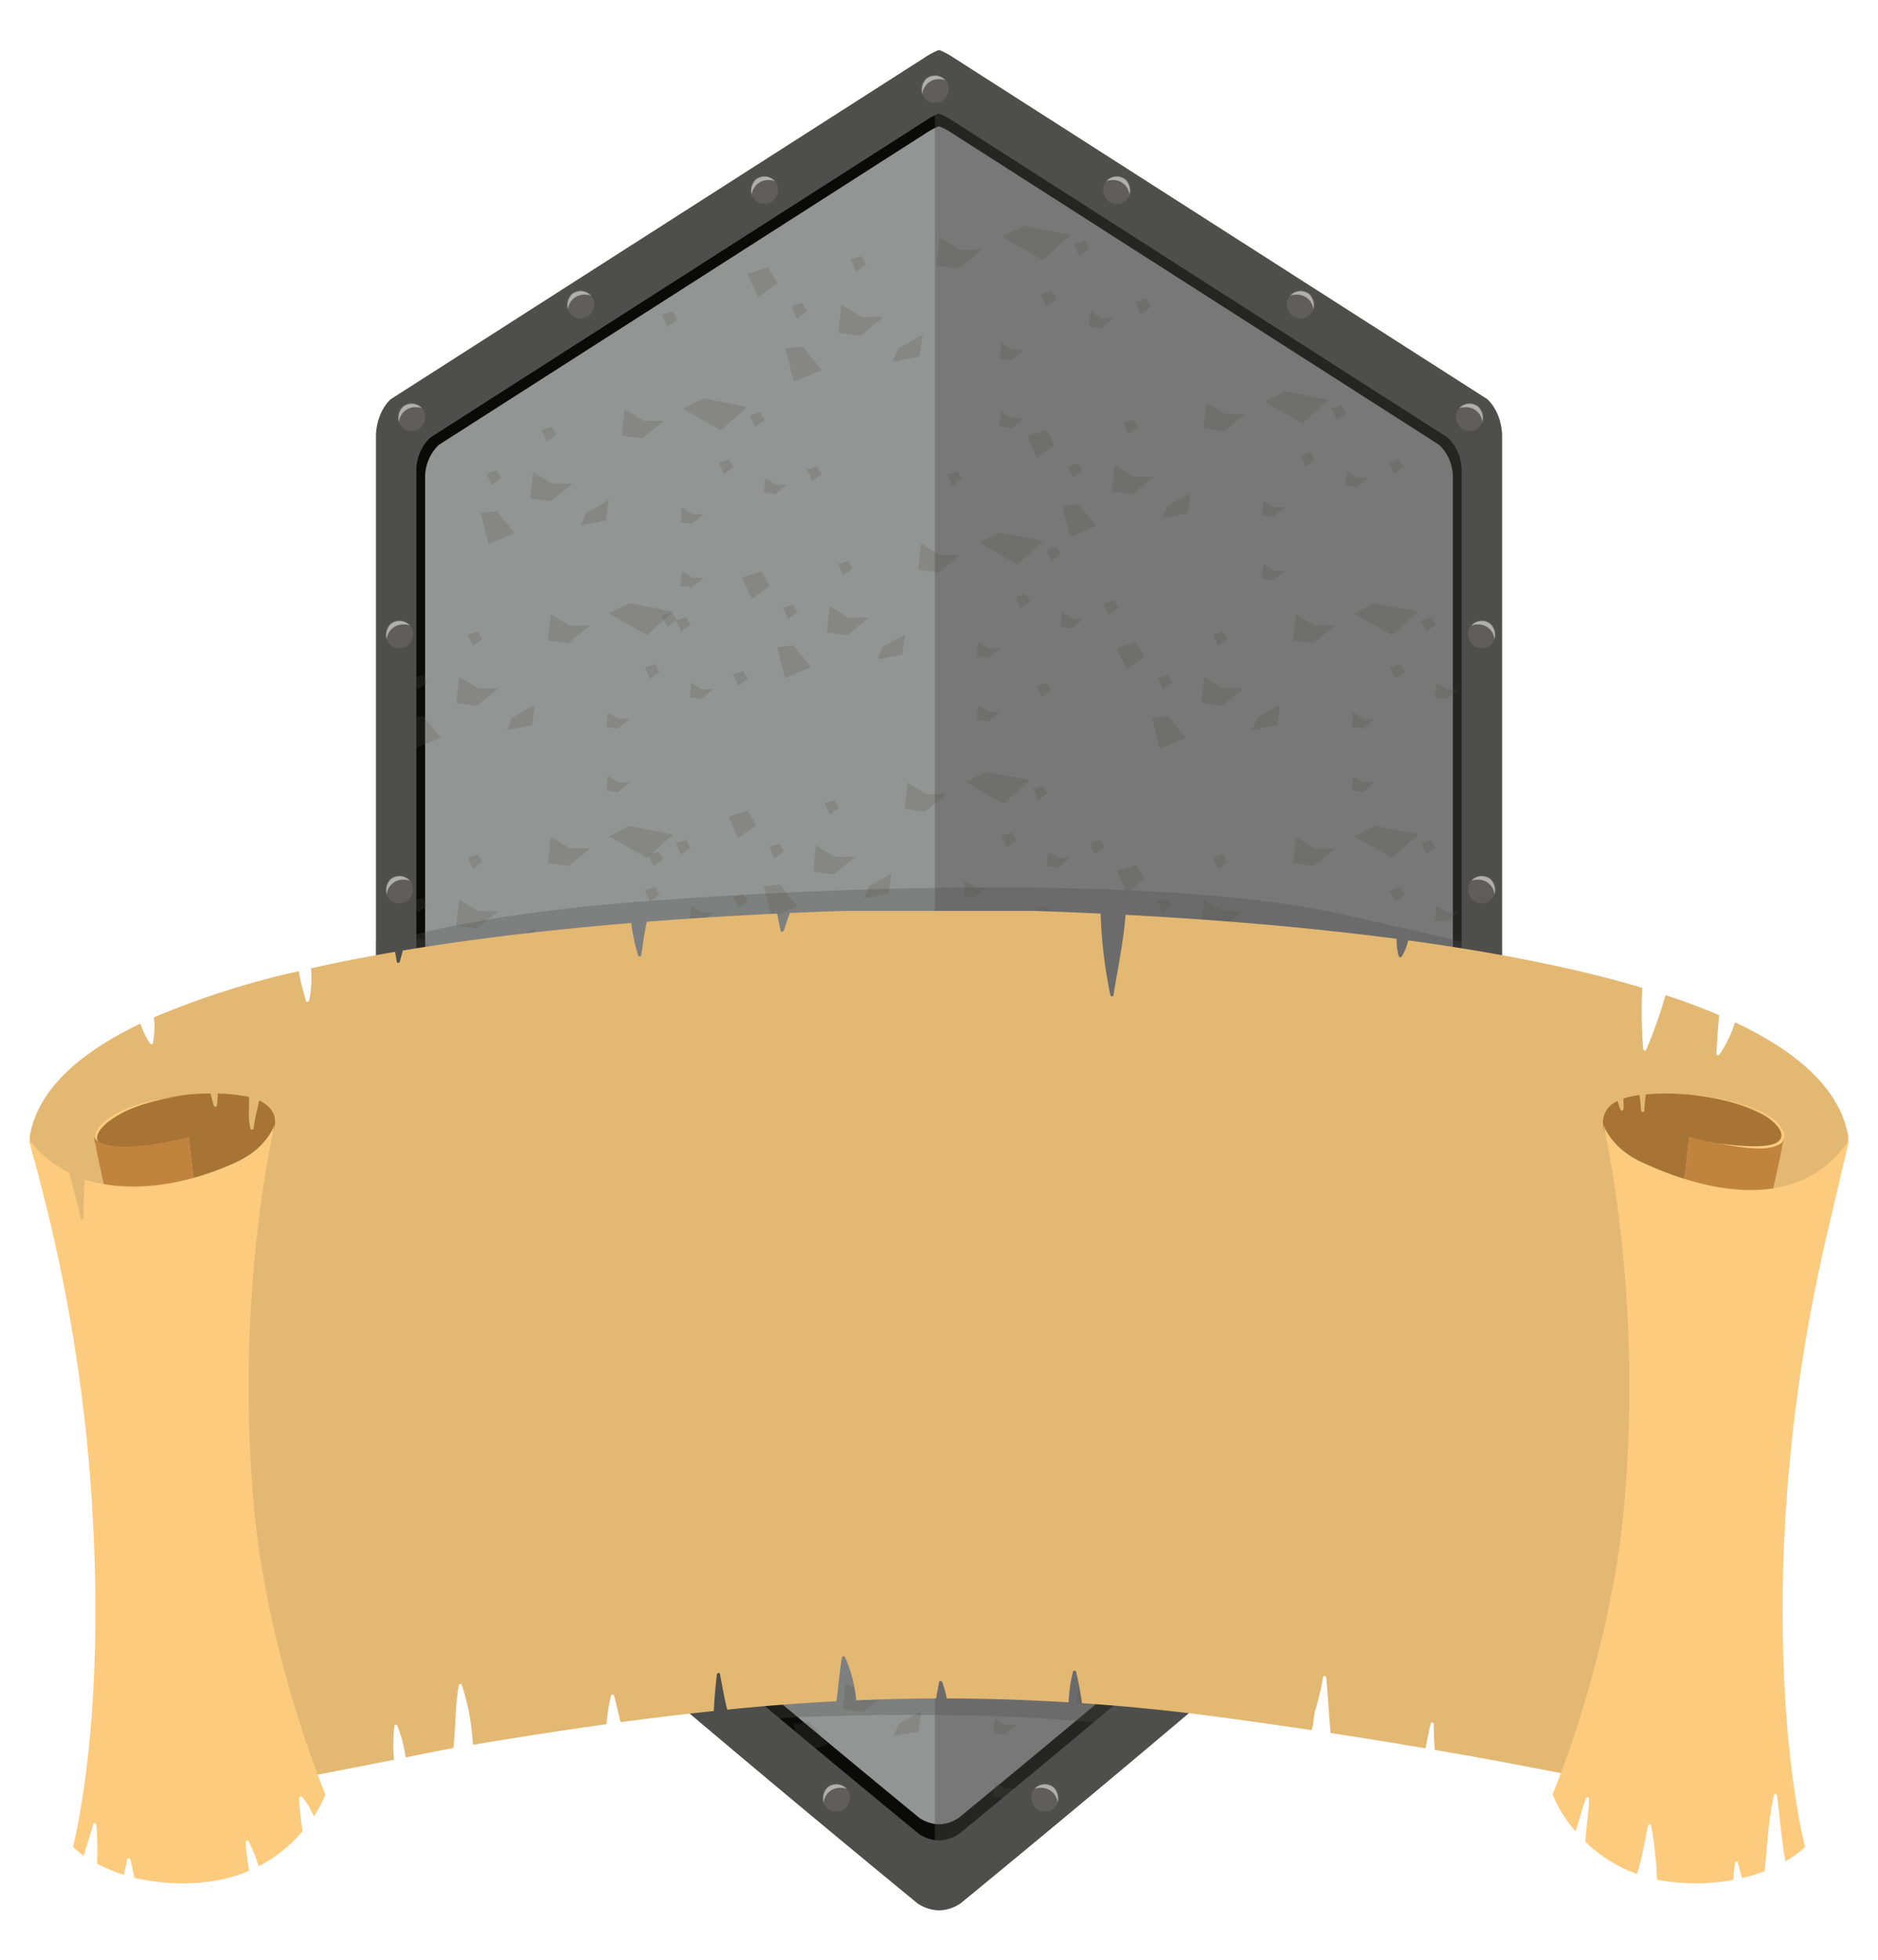 <svg xmlns="http://www.w3.org/2000/svg" xmlns:xlink="http://www.w3.org/1999/xlink" viewBox="0 0 346 361"><defs><style>.cls-1{mask:url(#mask);}.cls-10,.cls-12,.cls-14,.cls-16,.cls-2,.cls-21,.cls-23,.cls-25,.cls-26,.cls-29,.cls-32,.cls-34,.cls-36,.cls-39,.cls-4,.cls-43,.cls-6,.cls-8{mix-blend-mode:multiply;}.cls-2{fill:url(#linear-gradient);}.cls-3{mask:url(#mask-2);}.cls-4{fill:url(#linear-gradient-2);}.cls-5{mask:url(#mask-3);}.cls-6{fill:url(#linear-gradient-3);}.cls-7{mask:url(#mask-4);}.cls-8{fill:url(#linear-gradient-4);}.cls-9{mask:url(#mask-5);filter:url(#luminosity-noclip-9);}.cls-10{fill:url(#linear-gradient-5);}.cls-11{mask:url(#mask-6);}.cls-12{fill:url(#linear-gradient-6);}.cls-13{mask:url(#mask-7);}.cls-14{fill:url(#linear-gradient-7);}.cls-15{mask:url(#mask-8);}.cls-16{fill:url(#linear-gradient-8);}.cls-17{isolation:isolate;}.cls-18,.cls-21,.cls-26,.cls-29{fill:#4e4e4d;}.cls-19{fill:#0a0b07;}.cls-20{fill:#939494;}.cls-21{opacity:0.4;}.cls-22{fill:#5f5e5d;}.cls-23{fill:#5d5d5c;}.cls-24{fill:#fff;}.cls-24,.cls-28,.cls-46,.cls-48{opacity:0.5;}.cls-24,.cls-28,.cls-44,.cls-46,.cls-48{mix-blend-mode:screen;}.cls-25{opacity:0.2;}.cls-27{mask:url(#mask-9);}.cls-28{fill:url(#linear-gradient-9);}.cls-29{opacity:0.3;}.cls-30{fill:#e3b872;}.cls-31{mask:url(#mask-10);}.cls-32,.cls-34,.cls-36,.cls-39,.cls-43{opacity:0.7;}.cls-32{fill:url(#linear-gradient-10);}.cls-33{mask:url(#mask-11);}.cls-34{fill:url(#linear-gradient-11);}.cls-35{mask:url(#mask-12);}.cls-36{fill:url(#linear-gradient-12);}.cls-37{fill:#a77435;}.cls-38{mask:url(#mask-13);}.cls-39{fill:url(#linear-gradient-13);}.cls-40{fill:#c0843e;}.cls-41,.cls-44{fill:#fccb7d;}.cls-42{mask:url(#mask-14);}.cls-43{fill:url(#linear-gradient-14);}.cls-45{mask:url(#mask-15);}.cls-46{fill:url(#linear-gradient-15);}.cls-47{mask:url(#mask-16);}.cls-48{fill:url(#linear-gradient-16);}.cls-49{filter:url(#luminosity-noclip-8);}.cls-50{filter:url(#luminosity-noclip-7);}.cls-51{filter:url(#luminosity-noclip-6);}.cls-52{filter:url(#luminosity-noclip-5);}.cls-53{filter:url(#luminosity-noclip-4);}.cls-54{filter:url(#luminosity-noclip-3);}.cls-55{filter:url(#luminosity-noclip-2);}.cls-56{filter:url(#luminosity-noclip);}</style><filter id="luminosity-noclip" x="82.146" y="-8372" width="180" height="32766" filterUnits="userSpaceOnUse" color-interpolation-filters="sRGB"><feFlood flood-color="#fff" result="bg"/><feBlend in="SourceGraphic" in2="bg"/></filter><mask id="mask" x="82.146" y="-8372" width="180" height="32766" maskUnits="userSpaceOnUse"><g class="cls-56"/></mask><linearGradient id="linear-gradient" x1="206.221" y1="236.118" x2="98.888" y2="-3.882" gradientUnits="userSpaceOnUse"><stop offset="0.051"/><stop offset="0.167" stop-color="#303030"/><stop offset="0.428" stop-color="#a9a9a9"/><stop offset="0.608" stop-color="#fff"/></linearGradient><filter id="luminosity-noclip-2" x="295.319" y="-8372" width="33.281" height="32766" filterUnits="userSpaceOnUse" color-interpolation-filters="sRGB"><feFlood flood-color="#fff" result="bg"/><feBlend in="SourceGraphic" in2="bg"/></filter><mask id="mask-2" x="295.319" y="-8372" width="33.281" height="32766" maskUnits="userSpaceOnUse"><g class="cls-55"/></mask><linearGradient id="linear-gradient-2" x1="314.748" y1="184.533" x2="310.682" y2="218.913" gradientUnits="userSpaceOnUse"><stop offset="0.051"/><stop offset="0.281" stop-color="#4c4c4c"/><stop offset="0.531" stop-color="#989898"/><stop offset="0.738" stop-color="#d0d0d0"/><stop offset="0.891" stop-color="#f2f2f2"/><stop offset="0.973" stop-color="#fff"/></linearGradient><filter id="luminosity-noclip-3" x="8.176" y="-8372" width="29.086" height="32766" filterUnits="userSpaceOnUse" color-interpolation-filters="sRGB"><feFlood flood-color="#fff" result="bg"/><feBlend in="SourceGraphic" in2="bg"/></filter><mask id="mask-3" x="8.176" y="-8372" width="29.086" height="32766" maskUnits="userSpaceOnUse"><g class="cls-54"/></mask><linearGradient id="linear-gradient-3" x1="29.213" y1="280.359" x2="12.95" y2="280.852" xlink:href="#linear-gradient"/><filter id="luminosity-noclip-4" x="288.005" y="-8372" width="34.994" height="32766" filterUnits="userSpaceOnUse" color-interpolation-filters="sRGB"><feFlood flood-color="#fff" result="bg"/><feBlend in="SourceGraphic" in2="bg"/></filter><mask id="mask-4" x="288.005" y="-8372" width="34.994" height="32766" maskUnits="userSpaceOnUse"><g class="cls-53"/></mask><linearGradient id="linear-gradient-4" x1="319.299" y1="281.319" x2="284.552" y2="277.623" xlink:href="#linear-gradient"/><filter id="luminosity-noclip-5" x="34.958" y="-8372" width="279.626" height="32766" filterUnits="userSpaceOnUse" color-interpolation-filters="sRGB"><feFlood flood-color="#fff" result="bg"/><feBlend in="SourceGraphic" in2="bg"/></filter><mask id="mask-5" x="34.958" y="-8372" width="279.626" height="32766" maskUnits="userSpaceOnUse"><g class="cls-52"/></mask><linearGradient id="linear-gradient-5" x1="174.771" y1="293.02" x2="174.771" y2="324.246" gradientUnits="userSpaceOnUse"><stop offset="0.051"/><stop offset="0.201" stop-color="#242424"/><stop offset="0.533" stop-color="#7f7f7f"/><stop offset="0.973" stop-color="#fff"/></linearGradient><filter id="luminosity-noclip-6" x="5.446" y="-8372" width="73.765" height="32766" filterUnits="userSpaceOnUse" color-interpolation-filters="sRGB"><feFlood flood-color="#fff" result="bg"/><feBlend in="SourceGraphic" in2="bg"/></filter><mask id="mask-6" x="5.446" y="-8372" width="73.765" height="32766" maskUnits="userSpaceOnUse"><g class="cls-51"/></mask><linearGradient id="linear-gradient-6" x1="75.465" y1="250.08" x2="19.278" y2="255.994" xlink:href="#linear-gradient-2"/><filter id="luminosity-noclip-7" x="274.519" y="-8372" width="66.034" height="32766" filterUnits="userSpaceOnUse" color-interpolation-filters="sRGB"><feFlood flood-color="#fff" result="bg"/><feBlend in="SourceGraphic" in2="bg"/></filter><mask id="mask-7" x="274.519" y="-8372" width="66.034" height="32766" maskUnits="userSpaceOnUse"><g class="cls-50"/></mask><linearGradient id="linear-gradient-7" x1="275.851" y1="250.28" x2="328.341" y2="259.152" xlink:href="#linear-gradient-2"/><filter id="luminosity-noclip-8" x="17.4" y="-8372" width="33.283" height="32766" filterUnits="userSpaceOnUse" color-interpolation-filters="sRGB"><feFlood flood-color="#fff" result="bg"/><feBlend in="SourceGraphic" in2="bg"/></filter><mask id="mask-8" x="17.4" y="-8372" width="33.283" height="32766" maskUnits="userSpaceOnUse"><g class="cls-49"/></mask><linearGradient id="linear-gradient-8" x1="31.36" y1="186.211" x2="35.796" y2="222.439" xlink:href="#linear-gradient-2"/><mask id="mask-9" x="82.146" y="27.927" width="180" height="214.436" maskUnits="userSpaceOnUse"><g class="cls-1"><path class="cls-2" d="M82.146,235.927V87.26l89.333-59.333,90.667,56S200.813,279.927,82.146,235.927Z"/></g></mask><linearGradient id="linear-gradient-9" x1="206.221" y1="236.118" x2="98.888" y2="-3.882" gradientUnits="userSpaceOnUse"><stop offset="0.051" stop-color="#cbd7d3"/><stop offset="0.565" stop-color="#fbfcfb"/><stop offset="0.608" stop-color="#fff"/></linearGradient><filter id="luminosity-noclip-9" x="34.958" y="271.668" width="279.626" height="56.398" filterUnits="userSpaceOnUse" color-interpolation-filters="sRGB"><feFlood flood-color="#fff" result="bg"/><feBlend in="SourceGraphic" in2="bg"/></filter><mask id="mask-10" x="34.958" y="271.668" width="279.626" height="56.398" maskUnits="userSpaceOnUse"><g class="cls-9"><path class="cls-10" d="M128.617,296.634c-27.074-.849-54.423-3.522-80.567-10.9q-6.6-1.861-13.092-4.16c8.535,24.041,16.106,46.466,16.109,46.475.084.252,12.257-2.138,21.526-3.982a31.3,31.3,0,0,1,.061-6.235c.056-.322.47-.232.567,0a27.009,27.009,0,0,1,1.532,5.806c4.278-.853,7.565-1.513,8.085-1.6.228-.039.458-.076.686-.114.453-3.847.3-7.755,1.016-11.573.058-.3.487-.262.567,0a42.343,42.343,0,0,1,2.013,10.969c8.186-1.366,16.4-2.653,24.627-3.8a34.887,34.887,0,0,1,.823-5.262.3.3,0,0,1,.566,0c.426,1.627.792,3.267,1.2,4.9q8.578-1.163,17.182-2.062c.075-2.248.306-4.484.555-6.72.034-.305.509-.43.577-.078.428,2.184.779,4.388,1.331,6.541,2.84-.282,5.681-.548,8.525-.776q5.781-.465,11.6-.763c.355-2.693.575-5.4,1.022-8.085a.3.3,0,0,1,.536-.068,24.443,24.443,0,0,1,2.083,7.981q7.359-.314,14.722-.349c.16-1.008.36-2.01.562-3.014.064-.314.472-.243.567,0a21.553,21.553,0,0,1,.843,3.021c.982,0,1.964,0,2.944.011q9.753.107,19.488.708a28.38,28.38,0,0,1,.812-5.648.3.3,0,0,1,.567,0,52.279,52.279,0,0,1,1.088,5.8q11.909.8,23.753,2.351c6.492.853,12.694,1.733,18.545,2.606a5.32,5.32,0,0,0,.257-.938,23.009,23.009,0,0,1,.4-2.631,51.134,51.134,0,0,0,1.467-6.164c.055-.351.547-.225.577.078.33,3.392.5,6.794.809,10.187,6.305.963,12.154,1.916,17.47,2.819.341-1.519.624-3.051.955-4.572a.294.294,0,0,1,.576.078c.008,1.6.082,3.191.173,4.785,18.952,3.252,30.61,5.794,30.61,5.794s9.785-28.985,19.651-56.38C254.669,290.743,191.405,298.6,128.617,296.634Z"/></g></mask><linearGradient id="linear-gradient-10" x1="174.771" y1="293.02" x2="174.771" y2="324.246" gradientUnits="userSpaceOnUse"><stop offset="0.051" stop-color="#cbd7d3"/><stop offset="0.245" stop-color="#bdc0af"/><stop offset="0.672" stop-color="#998556"/><stop offset="0.973" stop-color="#7f5913"/></linearGradient><mask id="mask-11" x="5.446" y="174.247" width="73.765" height="153.819" maskUnits="userSpaceOnUse"><g class="cls-11"><path class="cls-12" d="M74.21,175.051c-.176.687-.356,1.374-.548,2.057-.076.262-.517.3-.567,0l-.3-1.818c-5.308.908-10.5,1.916-15.489,3.039a20.147,20.147,0,0,1-.371,5.971.3.3,0,0,1-.566,0,48.89,48.89,0,0,1-1.329-5.449,155.11,155.11,0,0,0-26.7,8.512,14.3,14.3,0,0,1-.163,4.714.3.3,0,0,1-.536.07,13.481,13.481,0,0,1-1.758-3.65C14.423,193.978,6.79,200.864,5.446,209.52a28.427,28.427,0,0,0,6.806,14.713c6.081,6.862,38.808,103.8,38.815,103.815.084.252,12.258-2.138,21.526-3.982a31.3,31.3,0,0,1,.061-6.235c.056-.322.47-.232.567,0a27.009,27.009,0,0,1,1.532,5.806c1.671-.334,3.195-.639,4.458-.89v-148.5Q76.694,174.634,74.21,175.051Z"/></g></mask><linearGradient id="linear-gradient-11" x1="75.465" y1="250.08" x2="19.278" y2="255.994" gradientUnits="userSpaceOnUse"><stop offset="0.051" stop-color="#cbd7d3"/><stop offset="0.103" stop-color="#c6cec6"/><stop offset="0.417" stop-color="#a89d7a"/><stop offset="0.677" stop-color="#927842"/><stop offset="0.869" stop-color="#846220"/><stop offset="0.973" stop-color="#7f5913"/></linearGradient><mask id="mask-12" x="274.519" y="175.513" width="66.034" height="152.535" maskUnits="userSpaceOnUse"><g class="cls-13"><path class="cls-14" d="M319.667,188.274a23.271,23.271,0,0,1-2.873,5.927c-.159.215-.565.172-.549-.147.12-2.369.241-4.739.492-7.1-3.078-1.319-6.384-2.55-9.881-3.7a83.2,83.2,0,0,1-3.564,10.062c-.126.292-.529.115-.547-.146a82.794,82.794,0,0,1-.172-11.257,251.184,251.184,0,0,0-28.054-6.4V324.056c12.851,2.342,20.414,3.992,20.414,3.992s32.734-96.953,38.815-103.815a28.427,28.427,0,0,0,6.806-14.713C339.191,200.747,331.376,193.791,319.667,188.274Z"/></g></mask><linearGradient id="linear-gradient-12" x1="275.851" y1="250.28" x2="328.341" y2="259.152" xlink:href="#linear-gradient-11"/><mask id="mask-13" x="17.4" y="201.386" width="33.283" height="19.425" maskUnits="userSpaceOnUse"><g class="cls-15"><path class="cls-16" d="M47.77,202.663c-.4,1.713-.821,3.419-1.062,5.164-.041.3-.495.26-.565,0-.521-1.91-.172-3.877-.269-5.812a30.121,30.121,0,0,0-5.749-.618c-.04.717-.073,1.433-.156,2.147a.3.3,0,0,1-.576.078c-.235-.736-.411-1.486-.592-2.236a40.7,40.7,0,0,0-16.829,3.51s-3.623,1.57-4.524,4.341a2.107,2.107,0,0,0,1.475,2.5c3.384,1.452,15.843-2.3,15.843-2.3L36.1,220.81a28.548,28.548,0,0,0,10.962-6.852l2.893-4.846S52.612,205.025,47.77,202.663Z"/></g></mask><linearGradient id="linear-gradient-13" x1="31.36" y1="186.211" x2="35.796" y2="222.439" xlink:href="#linear-gradient-11"/><mask id="mask-14" x="295.319" y="201.385" width="33.281" height="19.426" maskUnits="userSpaceOnUse"><g class="cls-3"><path class="cls-4" d="M328.552,209.237c-.9-2.771-4.524-4.341-4.524-4.341-6.974-3.343-15.445-3.84-20.791-3.35-.15.985-.23,1.978-.3,2.976a.294.294,0,0,1-.587,0c-.064-.953-.164-1.9-.275-2.85a16.034,16.034,0,0,0-2.983.626c.007.642.073,1.287.03,1.93-.019.265-.414.435-.547.149a10.784,10.784,0,0,1-.555-1.607,4.27,4.27,0,0,0-1.98,6.342l2.892,4.846A28.548,28.548,0,0,0,309.9,220.81l1.333-11.375s12.46,3.753,15.844,2.3A2.107,2.107,0,0,0,328.552,209.237Z"/></g></mask><linearGradient id="linear-gradient-14" x1="314.748" y1="184.533" x2="310.682" y2="218.913" xlink:href="#linear-gradient-11"/><mask id="mask-15" x="8.176" y="216.119" width="29.086" height="129.022" maskUnits="userSpaceOnUse"><g class="cls-5"><path class="cls-6" d="M30.977,270.973c-3.059-23.611-4.2-41.5-4.551-48.018a45.427,45.427,0,0,1-8.249-2.029q-1.363-.481-2.708-1.017c-.049,1.456-.056,2.915-.056,4.374,0,.323-.52.412-.577.078-.3-1.774-.78-3.507-1.249-5.242-.651-.287-1.3-.584-1.932-.9-1.145-.574-2.292-1.4-3.479-2.1a324.511,324.511,0,0,1,10.05,65.388c1.848,36.966-2.957,58.22-2.957,58.22s.205.193.6.5c.435-1.433.919-2.854,1.317-4.3a.3.3,0,0,1,.577.078,46.313,46.313,0,0,1,.148,5.587,24.84,24.84,0,0,0,5.229,2.276c.107-.493.213-.987.307-1.484a.3.3,0,0,1,.567,0c.16.612.3,1.229.43,1.847a31.877,31.877,0,0,0,12.82.484S34.86,300.915,30.977,270.973Z"/></g></mask><linearGradient id="linear-gradient-15" x1="29.213" y1="280.359" x2="12.95" y2="280.852" xlink:href="#linear-gradient-9"/><mask id="mask-16" x="288.005" y="214.109" width="34.994" height="130.855" maskUnits="userSpaceOnUse"><g class="cls-7"><path class="cls-8" d="M298.6,214.109s5.915,41.647.987,74.423-11.584,41.4-11.584,41.4a22.175,22.175,0,0,0,2.905,5.323c.409-1.361.781-2.737,1.279-4.071a.3.3,0,0,1,.578.079c-.028,1.915-.3,3.814-.493,5.715A23.537,23.537,0,0,0,302,343.76c.142-.526.267-1.047.384-1.542.477-2,.808-4.035,1.254-6.043a.3.3,0,0,1,.567,0,66.57,66.57,0,0,1,1,8.536q.628.139,1.282.253s5.175-7.393,8.378-39.922S323,221.5,323,221.5,309.445,223.228,298.6,214.109Z"/></g></mask><linearGradient id="linear-gradient-16" x1="319.299" y1="281.319" x2="284.552" y2="277.623" xlink:href="#linear-gradient-9"/></defs><g class="cls-17"><g id="Layer_1" data-name="Layer 1"><path class="cls-18" d="M276.736,232.25V80c-.25-4.5-2.75-6.5-2.75-6.5L178.51,12.434,175.486,10.5A13,13,0,0,0,173,9.211a13,13,0,0,0-2.486,1.289l-3.024,1.934L72.014,73.5s-2.5,2-2.75,6.5V232.25s-1.25,27.5,12.75,43,87,75.25,87,75.25a7.2,7.2,0,0,0,2.489,1.106c.167.042.331.078.494.1.07.012.144.02.216.029.151.02.3.033.447.041.111.006.225.009.34.009s.228,0,.34-.009c.146-.008.3-.021.447-.041.072-.009.146-.017.216-.029.163-.026.327-.062.494-.1a7.2,7.2,0,0,0,2.489-1.106s73-59.75,87-75.25S276.736,232.25,276.736,232.25Z"/><path class="cls-19" d="M269.294,227.954V86.627a8.457,8.457,0,0,0-2.553-6.033L178.114,23.908l-2.806-1.8a12.092,12.092,0,0,0-2.308-1.2,12.092,12.092,0,0,0-2.308,1.2l-2.806,1.8L79.26,80.594a8.451,8.451,0,0,0-2.554,6.033V227.954s-1.159,25.526,11.835,39.915S169.3,337.721,169.3,337.721a6.69,6.69,0,0,0,2.311,1.026c.156.039.308.072.459.1.066.01.133.018.2.027.141.018.28.031.416.037q.155.009.315.009t.315-.009c.136-.006.275-.019.415-.037.068-.009.135-.017.2-.027.151-.025.3-.058.459-.1a6.69,6.69,0,0,0,2.311-1.026s67.762-55.463,80.758-69.852S269.294,227.954,269.294,227.954Z"/><path class="cls-20" d="M267.683,226.831V87.87a8.317,8.317,0,0,0-2.511-5.931L178.029,26.2l-2.76-1.763A11.752,11.752,0,0,0,173,23.261a11.752,11.752,0,0,0-2.269,1.177L167.972,26.2,80.829,81.939a8.313,8.313,0,0,0-2.511,5.931V226.831s-1.139,25.1,11.637,39.247,79.406,68.682,79.406,68.682a6.581,6.581,0,0,0,2.273,1.01c.153.038.3.071.451.1.064.01.131.018.2.026.138.017.275.031.408.037.1.006.2.008.31.008s.209,0,.31-.008c.133-.006.27-.02.409-.037.066-.008.133-.016.2-.026.148-.024.3-.057.451-.1a6.581,6.581,0,0,0,2.274-1.01s66.627-54.533,79.405-68.682S267.683,226.831,267.683,226.831Z"/><path class="cls-21" d="M276.736,232.25V80c-.25-4.5-2.75-6.5-2.75-6.5L178.51,12.434,175.486,10.5A13,13,0,0,0,173,9.211c-.244.093-.5.205-.762.327v342.2c.143.019.284.031.422.039.111.006.225.009.34.009s.228,0,.34-.009c.146-.008.3-.021.447-.041.072-.009.146-.017.216-.029.163-.026.327-.062.494-.1a7.2,7.2,0,0,0,2.489-1.106s73-59.75,87-75.25S276.736,232.25,276.736,232.25Z"/><path class="cls-21" d="M174.792,16.577a2.547,2.547,0,1,1-2.546-2.546A2.547,2.547,0,0,1,174.792,16.577Z"/><path class="cls-22" d="M174.792,16.35a2.547,2.547,0,1,1-2.546-2.546A2.546,2.546,0,0,1,174.792,16.35Z"/><path class="cls-23" d="M170.307,18.011a2.552,2.552,0,0,0,4.238-.547,2.286,2.286,0,0,1-2.01,1.492A2.215,2.215,0,0,1,170.307,18.011Z"/><path class="cls-24" d="M169.931,17.291a2.985,2.985,0,0,1,.732-2.767,2.574,2.574,0,0,1,3.518.257,2.624,2.624,0,0,0-1.074-.192A3.011,3.011,0,0,0,169.931,17.291Z"/><path class="cls-21" d="M143.359,35.153a2.546,2.546,0,1,1-2.546-2.546A2.546,2.546,0,0,1,143.359,35.153Z"/><path class="cls-22" d="M143.359,34.926a2.546,2.546,0,1,1-2.546-2.546A2.546,2.546,0,0,1,143.359,34.926Z"/><path class="cls-23" d="M138.874,36.587a2.551,2.551,0,0,0,4.238-.547,2.284,2.284,0,0,1-2.01,1.492A2.215,2.215,0,0,1,138.874,36.587Z"/><path class="cls-24" d="M138.5,35.867a2.987,2.987,0,0,1,.732-2.766,2.574,2.574,0,0,1,3.518.256,2.621,2.621,0,0,0-1.073-.192A3.011,3.011,0,0,0,138.5,35.867Z"/><path class="cls-21" d="M109.5,56.249a2.547,2.547,0,1,1-2.546-2.546A2.547,2.547,0,0,1,109.5,56.249Z"/><path class="cls-22" d="M109.5,56.021a2.547,2.547,0,1,1-2.546-2.545A2.546,2.546,0,0,1,109.5,56.021Z"/><path class="cls-23" d="M105.013,57.683a2.552,2.552,0,0,0,4.238-.547,2.286,2.286,0,0,1-2.01,1.492A2.216,2.216,0,0,1,105.013,57.683Z"/><path class="cls-24" d="M104.637,56.963a2.985,2.985,0,0,1,.732-2.767,2.574,2.574,0,0,1,3.518.257,2.624,2.624,0,0,0-1.074-.192A3.011,3.011,0,0,0,104.637,56.963Z"/><path class="cls-21" d="M78.359,76.986a2.546,2.546,0,1,1-2.546-2.546A2.546,2.546,0,0,1,78.359,76.986Z"/><path class="cls-22" d="M78.359,76.759a2.546,2.546,0,1,1-2.546-2.546A2.546,2.546,0,0,1,78.359,76.759Z"/><path class="cls-23" d="M73.874,78.42a2.551,2.551,0,0,0,4.238-.547,2.284,2.284,0,0,1-2.01,1.492A2.215,2.215,0,0,1,73.874,78.42Z"/><path class="cls-24" d="M73.5,77.7a2.987,2.987,0,0,1,.732-2.766,2.574,2.574,0,0,1,3.518.256A2.621,2.621,0,0,0,76.675,75,3.011,3.011,0,0,0,73.5,77.7Z"/><path class="cls-21" d="M76.109,116.986a2.546,2.546,0,1,1-2.546-2.546A2.546,2.546,0,0,1,76.109,116.986Z"/><path class="cls-22" d="M76.109,116.759a2.546,2.546,0,1,1-2.546-2.546A2.546,2.546,0,0,1,76.109,116.759Z"/><path class="cls-23" d="M71.624,118.42a2.551,2.551,0,0,0,4.238-.547,2.284,2.284,0,0,1-2.01,1.492A2.215,2.215,0,0,1,71.624,118.42Z"/><path class="cls-24" d="M71.248,117.7a2.987,2.987,0,0,1,.732-2.766,2.574,2.574,0,0,1,3.518.256A2.621,2.621,0,0,0,74.425,115,3.011,3.011,0,0,0,71.248,117.7Z"/><path class="cls-21" d="M76.109,163.986a2.546,2.546,0,1,1-2.546-2.546A2.546,2.546,0,0,1,76.109,163.986Z"/><path class="cls-22" d="M76.109,163.759a2.546,2.546,0,1,1-2.546-2.546A2.546,2.546,0,0,1,76.109,163.759Z"/><path class="cls-23" d="M71.624,165.42a2.551,2.551,0,0,0,4.238-.547,2.284,2.284,0,0,1-2.01,1.492A2.215,2.215,0,0,1,71.624,165.42Z"/><path class="cls-24" d="M71.248,164.7a2.987,2.987,0,0,1,.732-2.766,2.574,2.574,0,0,1,3.518.256A2.621,2.621,0,0,0,74.425,162,3.011,3.011,0,0,0,71.248,164.7Z"/><path class="cls-21" d="M76.109,221.736a2.546,2.546,0,1,1-2.546-2.546A2.546,2.546,0,0,1,76.109,221.736Z"/><path class="cls-22" d="M76.109,221.509a2.546,2.546,0,1,1-2.546-2.546A2.546,2.546,0,0,1,76.109,221.509Z"/><path class="cls-23" d="M71.624,223.17a2.551,2.551,0,0,0,4.238-.547,2.284,2.284,0,0,1-2.01,1.492A2.215,2.215,0,0,1,71.624,223.17Z"/><path class="cls-24" d="M71.248,222.45a2.986,2.986,0,0,1,.732-2.766,2.574,2.574,0,0,1,3.518.256,2.621,2.621,0,0,0-1.073-.192A3.011,3.011,0,0,0,71.248,222.45Z"/><path class="cls-21" d="M83.5,265.5a2.547,2.547,0,1,1-2.546-2.546A2.547,2.547,0,0,1,83.5,265.5Z"/><path class="cls-22" d="M83.5,265.271a2.547,2.547,0,1,1-2.546-2.546A2.546,2.546,0,0,1,83.5,265.271Z"/><path class="cls-23" d="M79.013,266.932a2.552,2.552,0,0,0,4.238-.547,2.286,2.286,0,0,1-2.01,1.492A2.216,2.216,0,0,1,79.013,266.932Z"/><path class="cls-24" d="M78.637,266.212a2.985,2.985,0,0,1,.732-2.767,2.574,2.574,0,0,1,3.518.257,2.624,2.624,0,0,0-1.074-.192A3.011,3.011,0,0,0,78.637,266.212Z"/><path class="cls-21" d="M117.359,297.736a2.546,2.546,0,1,1-2.546-2.546A2.546,2.546,0,0,1,117.359,297.736Z"/><path class="cls-22" d="M117.359,297.509a2.546,2.546,0,1,1-2.546-2.546A2.546,2.546,0,0,1,117.359,297.509Z"/><path class="cls-23" d="M112.874,299.17a2.551,2.551,0,0,0,4.238-.547,2.284,2.284,0,0,1-2.01,1.492A2.215,2.215,0,0,1,112.874,299.17Z"/><path class="cls-24" d="M112.5,298.45a2.986,2.986,0,0,1,.732-2.766,2.574,2.574,0,0,1,3.518.256,2.621,2.621,0,0,0-1.073-.192A3.011,3.011,0,0,0,112.5,298.45Z"/><path class="cls-21" d="M156.609,331.236a2.546,2.546,0,1,1-2.546-2.546A2.546,2.546,0,0,1,156.609,331.236Z"/><path class="cls-22" d="M156.609,331.009a2.546,2.546,0,1,1-2.546-2.546A2.546,2.546,0,0,1,156.609,331.009Z"/><path class="cls-23" d="M152.124,332.67a2.551,2.551,0,0,0,4.238-.547,2.284,2.284,0,0,1-2.01,1.492A2.215,2.215,0,0,1,152.124,332.67Z"/><path class="cls-24" d="M151.748,331.95a2.986,2.986,0,0,1,.732-2.766,2.574,2.574,0,0,1,3.518.256,2.621,2.621,0,0,0-1.073-.192A3.011,3.011,0,0,0,151.748,331.95Z"/><path class="cls-21" d="M203.236,35.153a2.547,2.547,0,1,0,2.546-2.546A2.546,2.546,0,0,0,203.236,35.153Z"/><path class="cls-22" d="M203.236,34.926a2.547,2.547,0,1,0,2.546-2.546A2.547,2.547,0,0,0,203.236,34.926Z"/><path class="cls-23" d="M207.722,36.587a2.552,2.552,0,0,1-4.239-.547,2.286,2.286,0,0,0,2.01,1.492A2.218,2.218,0,0,0,207.722,36.587Z"/><path class="cls-24" d="M208.1,35.867a2.985,2.985,0,0,0-.733-2.766,2.572,2.572,0,0,0-3.517.256,2.621,2.621,0,0,1,1.073-.192A3.012,3.012,0,0,1,208.1,35.867Z"/><path class="cls-21" d="M237.1,56.249a2.546,2.546,0,1,0,2.546-2.546A2.546,2.546,0,0,0,237.1,56.249Z"/><path class="cls-22" d="M237.1,56.021a2.546,2.546,0,1,0,2.546-2.545A2.546,2.546,0,0,0,237.1,56.021Z"/><path class="cls-23" d="M241.583,57.683a2.552,2.552,0,0,1-4.238-.547,2.284,2.284,0,0,0,2.009,1.492A2.217,2.217,0,0,0,241.583,57.683Z"/><path class="cls-24" d="M241.959,56.963a2.988,2.988,0,0,0-.732-2.767,2.574,2.574,0,0,0-3.518.257,2.621,2.621,0,0,1,1.073-.192A3.011,3.011,0,0,1,241.959,56.963Z"/><path class="cls-21" d="M268.236,76.986a2.547,2.547,0,1,0,2.546-2.546A2.546,2.546,0,0,0,268.236,76.986Z"/><path class="cls-22" d="M268.236,76.759a2.547,2.547,0,1,0,2.546-2.546A2.547,2.547,0,0,0,268.236,76.759Z"/><path class="cls-23" d="M272.722,78.42a2.552,2.552,0,0,1-4.239-.547,2.286,2.286,0,0,0,2.01,1.492A2.218,2.218,0,0,0,272.722,78.42Z"/><path class="cls-24" d="M273.1,77.7a2.985,2.985,0,0,0-.733-2.766,2.572,2.572,0,0,0-3.517.256A2.621,2.621,0,0,1,269.921,75,3.012,3.012,0,0,1,273.1,77.7Z"/><path class="cls-21" d="M270.486,116.986a2.547,2.547,0,1,0,2.546-2.546A2.546,2.546,0,0,0,270.486,116.986Z"/><path class="cls-22" d="M270.486,116.759a2.547,2.547,0,1,0,2.546-2.546A2.547,2.547,0,0,0,270.486,116.759Z"/><path class="cls-23" d="M274.972,118.42a2.552,2.552,0,0,1-4.239-.547,2.286,2.286,0,0,0,2.01,1.492A2.218,2.218,0,0,0,274.972,118.42Z"/><path class="cls-24" d="M275.348,117.7a2.985,2.985,0,0,0-.733-2.766,2.572,2.572,0,0,0-3.517.256,2.621,2.621,0,0,1,1.073-.192A3.012,3.012,0,0,1,275.348,117.7Z"/><path class="cls-21" d="M270.486,163.986a2.547,2.547,0,1,0,2.546-2.546A2.546,2.546,0,0,0,270.486,163.986Z"/><path class="cls-22" d="M270.486,163.759a2.547,2.547,0,1,0,2.546-2.546A2.547,2.547,0,0,0,270.486,163.759Z"/><path class="cls-23" d="M274.972,165.42a2.552,2.552,0,0,1-4.239-.547,2.286,2.286,0,0,0,2.01,1.492A2.218,2.218,0,0,0,274.972,165.42Z"/><path class="cls-24" d="M275.348,164.7a2.985,2.985,0,0,0-.733-2.766,2.572,2.572,0,0,0-3.517.256,2.621,2.621,0,0,1,1.073-.192A3.012,3.012,0,0,1,275.348,164.7Z"/><path class="cls-21" d="M270.486,221.736a2.547,2.547,0,1,0,2.546-2.546A2.546,2.546,0,0,0,270.486,221.736Z"/><path class="cls-22" d="M270.486,221.509a2.547,2.547,0,1,0,2.546-2.546A2.547,2.547,0,0,0,270.486,221.509Z"/><path class="cls-23" d="M274.972,223.17a2.552,2.552,0,0,1-4.239-.547,2.286,2.286,0,0,0,2.01,1.492A2.218,2.218,0,0,0,274.972,223.17Z"/><path class="cls-24" d="M275.348,222.45a2.985,2.985,0,0,0-.733-2.766,2.572,2.572,0,0,0-3.517.256,2.621,2.621,0,0,1,1.073-.192A3.012,3.012,0,0,1,275.348,222.45Z"/><path class="cls-21" d="M263.1,265.5a2.546,2.546,0,1,0,2.546-2.546A2.546,2.546,0,0,0,263.1,265.5Z"/><path class="cls-22" d="M263.1,265.271a2.546,2.546,0,1,0,2.546-2.546A2.546,2.546,0,0,0,263.1,265.271Z"/><path class="cls-23" d="M267.583,266.932a2.552,2.552,0,0,1-4.238-.547,2.284,2.284,0,0,0,2.009,1.492A2.217,2.217,0,0,0,267.583,266.932Z"/><path class="cls-24" d="M267.959,266.212a2.988,2.988,0,0,0-.732-2.767,2.574,2.574,0,0,0-3.518.257,2.621,2.621,0,0,1,1.073-.192A3.011,3.011,0,0,1,267.959,266.212Z"/><path class="cls-21" d="M229.236,297.736a2.547,2.547,0,1,0,2.546-2.546A2.546,2.546,0,0,0,229.236,297.736Z"/><path class="cls-22" d="M229.236,297.509a2.547,2.547,0,1,0,2.546-2.546A2.547,2.547,0,0,0,229.236,297.509Z"/><path class="cls-23" d="M233.722,299.17a2.552,2.552,0,0,1-4.239-.547,2.286,2.286,0,0,0,2.01,1.492A2.218,2.218,0,0,0,233.722,299.17Z"/><path class="cls-24" d="M234.1,298.45a2.985,2.985,0,0,0-.733-2.766,2.572,2.572,0,0,0-3.517.256,2.621,2.621,0,0,1,1.073-.192A3.012,3.012,0,0,1,234.1,298.45Z"/><path class="cls-21" d="M189.986,331.236a2.547,2.547,0,1,0,2.546-2.546A2.546,2.546,0,0,0,189.986,331.236Z"/><path class="cls-22" d="M189.986,331.009a2.547,2.547,0,1,0,2.546-2.546A2.547,2.547,0,0,0,189.986,331.009Z"/><path class="cls-23" d="M194.472,332.67a2.552,2.552,0,0,1-4.239-.547,2.286,2.286,0,0,0,2.01,1.492A2.218,2.218,0,0,0,194.472,332.67Z"/><path class="cls-24" d="M194.848,331.95a2.985,2.985,0,0,0-.733-2.766,2.572,2.572,0,0,0-3.517.256,2.621,2.621,0,0,1,1.073-.192A3.012,3.012,0,0,1,194.848,331.95Z"/><g class="cls-25"><polygon class="cls-26" points="187.182 296.356 195.239 297.927 190.429 302.249 183.427 298.254 187.182 296.356"/><polygon class="cls-26" points="165.569 317.46 169.764 315.09 169.261 318.852 164.623 319.734 165.569 317.46"/><polygon class="cls-26" points="155.833 309.929 159.331 312.055 163.087 312.039 159.072 315.278 155.313 314.76 155.833 309.929"/><polygon class="cls-26" points="183.271 316.507 185.204 317.685 187.275 317.673 185.06 319.463 182.987 319.175 183.271 316.507"/><polygon class="cls-26" points="198.62 311.063 200.554 312.237 202.633 312.23 200.416 314.019 198.342 313.73 198.62 311.063"/><polygon class="cls-26" points="183.248 328.214 185.185 329.387 187.259 329.384 185.045 331.17 182.967 330.879 183.248 328.214"/><polygon class="cls-26" points="143.234 303.543 144.803 306.214 141.49 308.648 139.696 304.63 143.234 303.543"/><polygon class="cls-26" points="208.165 308.879 208.991 310.291 207.242 311.567 206.303 309.454 208.165 308.879"/><polygon class="cls-26" points="191.923 307.612 192.75 309.023 191.007 310.3 190.06 308.188 191.923 307.612"/><polygon class="cls-26" points="149.162 317.135 152.439 321.155 147.629 323.174 146.208 317.48 149.162 317.135"/><polygon class="cls-26" points="126.83 311.063 127.653 312.477 125.903 313.753 124.963 311.638 126.83 311.063"/><polygon class="cls-26" points="197.649 298.924 198.478 300.335 196.726 301.612 195.792 299.498 197.649 298.924"/><polygon class="cls-26" points="149.107 309.615 149.924 311.022 148.185 312.31 147.24 310.19 149.107 309.615"/><polygon class="cls-26" points="172.7 298.375 176.206 300.505 179.964 300.488 175.951 303.729 172.188 303.213 172.7 298.375"/><polygon class="cls-26" points="159.279 301.586 160.105 302.996 158.361 304.273 157.417 302.164 159.279 301.586"/></g><g class="cls-25"><polygon class="cls-26" points="242.682 257.356 250.739 258.927 245.929 263.249 238.927 259.254 242.682 257.356"/><polygon class="cls-26" points="221.069 278.46 225.264 276.09 224.761 279.852 220.123 280.734 221.069 278.46"/><polygon class="cls-26" points="211.333 270.929 214.831 273.055 218.587 273.039 214.572 276.278 210.813 275.76 211.333 270.929"/><polygon class="cls-26" points="238.771 277.507 240.704 278.685 242.775 278.673 240.56 280.463 238.487 280.175 238.771 277.507"/><polygon class="cls-26" points="254.12 272.063 256.054 273.237 258.133 273.23 255.916 275.019 253.842 274.73 254.12 272.063"/><polygon class="cls-26" points="238.748 289.214 240.685 290.387 242.759 290.384 240.545 292.17 238.467 291.879 238.748 289.214"/><polygon class="cls-26" points="198.734 264.543 200.303 267.214 196.99 269.648 195.196 265.63 198.734 264.543"/><polygon class="cls-26" points="263.665 269.879 264.491 271.291 262.742 272.567 261.803 270.454 263.665 269.879"/><polygon class="cls-26" points="247.423 268.612 248.25 270.023 246.507 271.3 245.56 269.188 247.423 268.612"/><polygon class="cls-26" points="204.662 278.135 207.939 282.155 203.129 284.174 201.708 278.48 204.662 278.135"/><polygon class="cls-26" points="182.33 272.063 183.153 273.477 181.403 274.753 180.463 272.638 182.33 272.063"/><polygon class="cls-26" points="253.149 259.924 253.978 261.335 252.226 262.612 251.292 260.498 253.149 259.924"/><polygon class="cls-26" points="204.607 270.615 205.424 272.022 203.685 273.31 202.74 271.19 204.607 270.615"/><polygon class="cls-26" points="228.2 259.375 231.706 261.505 235.464 261.488 231.451 264.729 227.688 264.213 228.2 259.375"/><polygon class="cls-26" points="214.779 262.586 215.605 263.996 213.861 265.273 212.917 263.164 214.779 262.586"/></g><g class="cls-25"><polygon class="cls-26" points="151.182 259.356 159.239 260.927 154.429 265.249 147.427 261.254 151.182 259.356"/><polygon class="cls-26" points="129.569 280.46 133.764 278.09 133.261 281.852 128.623 282.734 129.569 280.46"/><polygon class="cls-26" points="119.833 272.929 123.331 275.055 127.087 275.039 123.072 278.278 119.313 277.76 119.833 272.929"/><polygon class="cls-26" points="147.271 279.507 149.204 280.685 151.275 280.673 149.06 282.463 146.987 282.175 147.271 279.507"/><polygon class="cls-26" points="162.62 274.063 164.554 275.237 166.633 275.23 164.416 277.019 162.342 276.73 162.62 274.063"/><polygon class="cls-26" points="147.248 291.214 149.185 292.387 151.259 292.384 149.045 294.17 146.967 293.879 147.248 291.214"/><polygon class="cls-26" points="107.234 266.543 108.803 269.214 105.49 271.648 103.696 267.63 107.234 266.543"/><polygon class="cls-26" points="172.165 271.879 172.991 273.291 171.242 274.567 170.303 272.454 172.165 271.879"/><polygon class="cls-26" points="155.923 270.612 156.75 272.023 155.007 273.3 154.06 271.188 155.923 270.612"/><polygon class="cls-26" points="113.162 280.135 116.439 284.155 111.629 286.174 110.208 280.48 113.162 280.135"/><polygon class="cls-26" points="90.83 274.063 91.653 275.477 89.903 276.753 88.963 274.638 90.83 274.063"/><polygon class="cls-26" points="161.649 261.924 162.478 263.335 160.726 264.612 159.792 262.498 161.649 261.924"/><polygon class="cls-26" points="113.107 272.615 113.924 274.022 112.185 275.31 111.24 273.19 113.107 272.615"/><polygon class="cls-26" points="136.7 261.375 140.206 263.505 143.964 263.488 139.951 266.729 136.188 266.213 136.7 261.375"/><polygon class="cls-26" points="123.279 264.586 124.105 265.996 122.361 267.273 121.417 265.164 123.279 264.586"/></g><g class="cls-25"><polygon class="cls-26" points="186.182 217.628 194.239 219.198 189.429 223.521 182.427 219.525 186.182 217.628"/><polygon class="cls-26" points="164.569 238.731 168.764 236.361 168.261 240.123 163.623 241.006 164.569 238.731"/><polygon class="cls-26" points="154.833 231.2 158.331 233.326 162.087 233.31 158.072 236.55 154.313 236.031 154.833 231.2"/><polygon class="cls-26" points="182.271 237.778 184.204 238.957 186.275 238.944 184.06 240.734 181.987 240.446 182.271 237.778"/><polygon class="cls-26" points="197.62 232.334 199.554 233.509 201.633 233.502 199.416 235.29 197.342 235.002 197.62 232.334"/><polygon class="cls-26" points="182.248 249.485 184.185 250.658 186.259 250.655 184.045 252.441 181.967 252.15 182.248 249.485"/><polygon class="cls-26" points="142.234 224.815 143.803 227.485 140.49 229.92 138.696 225.901 142.234 224.815"/><polygon class="cls-26" points="207.165 230.15 207.991 231.563 206.242 232.839 205.303 230.726 207.165 230.15"/><polygon class="cls-26" points="190.923 228.884 191.75 230.295 190.007 231.571 189.06 229.459 190.923 228.884"/><polygon class="cls-26" points="148.162 238.406 151.439 242.427 146.629 244.445 145.208 238.752 148.162 238.406"/><polygon class="cls-26" points="125.83 232.334 126.653 233.748 124.903 235.024 123.963 232.909 125.83 232.334"/><polygon class="cls-26" points="196.649 220.195 197.478 221.606 195.726 222.884 194.792 220.77 196.649 220.195"/><polygon class="cls-26" points="148.107 230.887 148.924 232.294 147.185 233.581 146.24 231.462 148.107 230.887"/><polygon class="cls-26" points="171.7 219.647 175.206 221.776 178.964 221.76 174.951 225.001 171.188 224.484 171.7 219.647"/><polygon class="cls-26" points="158.279 222.857 159.105 224.268 157.361 225.545 156.417 223.435 158.279 222.857"/></g><g class="cls-25"><polygon class="cls-26" points="253.224 219.109 261.281 220.68 256.471 225.002 249.469 221.007 253.224 219.109"/><polygon class="cls-26" points="231.611 240.213 235.806 237.843 235.303 241.604 230.665 242.487 231.611 240.213"/><polygon class="cls-26" points="221.875 232.682 225.373 234.808 229.129 234.792 225.114 238.031 221.355 237.513 221.875 232.682"/><polygon class="cls-26" points="249.313 239.26 251.246 240.439 253.317 240.426 251.102 242.216 249.029 241.928 249.313 239.26"/><polygon class="cls-26" points="264.662 233.815 266.596 234.99 268.675 234.983 266.458 236.772 264.384 236.483 264.662 233.815"/><polygon class="cls-26" points="249.29 250.967 251.227 252.14 253.301 252.137 251.087 253.923 249.009 253.632 249.29 250.967"/><polygon class="cls-26" points="209.276 226.296 210.845 228.967 207.532 231.401 205.738 227.383 209.276 226.296"/><polygon class="cls-26" points="274.207 231.632 275.033 233.044 273.284 234.32 272.345 232.207 274.207 231.632"/><polygon class="cls-26" points="257.965 230.365 258.792 231.776 257.049 233.053 256.102 230.94 257.965 230.365"/><polygon class="cls-26" points="215.204 239.888 218.481 243.908 213.671 245.927 212.25 240.233 215.204 239.888"/><polygon class="cls-26" points="192.872 233.815 193.695 235.229 191.945 236.506 191.005 234.391 192.872 233.815"/><polygon class="cls-26" points="263.691 221.677 264.52 223.088 262.768 224.365 261.834 222.251 263.691 221.677"/><polygon class="cls-26" points="215.149 232.368 215.966 233.775 214.227 235.063 213.282 232.943 215.149 232.368"/><polygon class="cls-26" points="238.742 221.128 242.248 223.258 246.006 223.241 241.993 226.482 238.23 225.966 238.742 221.128"/><polygon class="cls-26" points="225.321 224.339 226.147 225.749 224.403 227.026 223.459 224.917 225.321 224.339"/></g><g class="cls-25"><polygon class="cls-26" points="114.441 225.879 122.499 227.449 117.688 231.772 110.686 227.776 114.441 225.879"/><polygon class="cls-26" points="92.829 246.982 97.023 244.612 96.52 248.374 91.883 249.257 92.829 246.982"/><polygon class="cls-26" points="83.093 239.451 86.591 241.577 90.347 241.561 86.332 244.801 82.573 244.282 83.093 239.451"/><polygon class="cls-26" points="110.531 246.029 112.464 247.208 114.535 247.195 112.32 248.985 110.247 248.697 110.531 246.029"/><polygon class="cls-26" points="125.88 240.585 127.813 241.76 129.893 241.753 127.676 243.541 125.602 243.253 125.88 240.585"/><polygon class="cls-26" points="110.508 257.736 112.445 258.909 114.519 258.906 112.305 260.692 110.227 260.401 110.508 257.736"/><polygon class="cls-26" points="135.425 238.401 136.251 239.814 134.502 241.09 133.562 238.977 135.425 238.401"/><polygon class="cls-26" points="119.183 237.135 120.01 238.546 118.267 239.822 117.32 237.71 119.183 237.135"/><polygon class="cls-26" points="76.422 246.657 79.699 250.678 74.889 252.696 73.468 247.003 76.422 246.657"/><polygon class="cls-26" points="124.909 228.446 125.738 229.857 123.985 231.135 123.052 229.021 124.909 228.446"/><polygon class="cls-26" points="76.367 239.138 77.184 240.545 75.444 241.832 74.5 239.713 76.367 239.138"/><polygon class="cls-26" points="99.96 227.897 103.466 230.027 107.224 230.011 103.211 233.252 99.448 232.735 99.96 227.897"/><polygon class="cls-26" points="86.539 231.108 87.365 232.519 85.621 233.796 84.677 231.686 86.539 231.108"/></g><g class="cls-25"><polygon class="cls-26" points="234.182 185.856 242.239 187.427 237.429 191.749 230.427 187.754 234.182 185.856"/><polygon class="cls-26" points="212.569 206.96 216.764 204.59 216.261 208.352 211.623 209.234 212.569 206.96"/><polygon class="cls-26" points="202.833 199.429 206.331 201.555 210.087 201.539 206.072 204.778 202.313 204.26 202.833 199.429"/><polygon class="cls-26" points="230.271 206.007 232.204 207.185 234.275 207.173 232.06 208.963 229.987 208.675 230.271 206.007"/><polygon class="cls-26" points="245.62 200.563 247.554 201.737 249.633 201.73 247.416 203.519 245.342 203.23 245.62 200.563"/><polygon class="cls-26" points="230.248 217.714 232.185 218.887 234.259 218.884 232.045 220.67 229.967 220.379 230.248 217.714"/><polygon class="cls-26" points="190.234 193.043 191.803 195.714 188.49 198.148 186.696 194.13 190.234 193.043"/><polygon class="cls-26" points="255.165 198.379 255.991 199.791 254.242 201.067 253.303 198.954 255.165 198.379"/><polygon class="cls-26" points="238.923 197.112 239.75 198.523 238.007 199.8 237.06 197.688 238.923 197.112"/><polygon class="cls-26" points="196.162 206.635 199.439 210.655 194.629 212.674 193.208 206.98 196.162 206.635"/><polygon class="cls-26" points="173.83 200.563 174.653 201.977 172.903 203.253 171.963 201.138 173.83 200.563"/><polygon class="cls-26" points="244.649 188.424 245.478 189.835 243.726 191.112 242.792 188.998 244.649 188.424"/><polygon class="cls-26" points="196.107 199.115 196.924 200.522 195.185 201.81 194.24 199.69 196.107 199.115"/><polygon class="cls-26" points="219.7 187.875 223.206 190.005 226.964 189.988 222.951 193.229 219.188 192.713 219.7 187.875"/><polygon class="cls-26" points="206.279 191.086 207.105 192.496 205.361 193.773 204.417 191.664 206.279 191.086"/></g><g class="cls-25"><polygon class="cls-26" points="144.182 186.856 152.239 188.427 147.429 192.749 140.427 188.754 144.182 186.856"/><polygon class="cls-26" points="122.569 207.96 126.764 205.59 126.261 209.352 121.623 210.234 122.569 207.96"/><polygon class="cls-26" points="112.833 200.429 116.331 202.555 120.087 202.539 116.072 205.778 112.313 205.26 112.833 200.429"/><polygon class="cls-26" points="140.271 207.007 142.204 208.185 144.275 208.173 142.06 209.963 139.987 209.675 140.271 207.007"/><polygon class="cls-26" points="155.62 201.563 157.554 202.737 159.633 202.73 157.416 204.519 155.342 204.23 155.62 201.563"/><polygon class="cls-26" points="140.248 218.714 142.185 219.887 144.259 219.884 142.045 221.67 139.967 221.379 140.248 218.714"/><polygon class="cls-26" points="100.234 194.043 101.803 196.714 98.49 199.148 96.696 195.13 100.234 194.043"/><polygon class="cls-26" points="165.165 199.379 165.991 200.791 164.242 202.067 163.303 199.954 165.165 199.379"/><polygon class="cls-26" points="148.923 198.112 149.75 199.523 148.007 200.8 147.06 198.688 148.923 198.112"/><polygon class="cls-26" points="106.162 207.635 109.439 211.655 104.629 213.674 103.208 207.98 106.162 207.635"/><polygon class="cls-26" points="83.83 201.563 84.653 202.977 82.903 204.253 81.963 202.138 83.83 201.563"/><polygon class="cls-26" points="154.649 189.424 155.478 190.835 153.726 192.112 152.792 189.998 154.649 189.424"/><polygon class="cls-26" points="106.107 200.115 106.924 201.522 105.185 202.81 104.24 200.69 106.107 200.115"/><polygon class="cls-26" points="129.7 188.875 133.206 191.005 136.964 190.988 132.951 194.229 129.188 193.713 129.7 188.875"/><polygon class="cls-26" points="116.279 192.086 117.105 193.496 115.361 194.773 114.417 192.664 116.279 192.086"/></g><g class="cls-25"><polygon class="cls-26" points="181.682 142.109 189.739 143.68 184.929 148.002 177.927 144.007 181.682 142.109"/><polygon class="cls-26" points="160.069 163.213 164.264 160.843 163.761 164.604 159.123 165.487 160.069 163.213"/><polygon class="cls-26" points="150.333 155.682 153.831 157.808 157.587 157.792 153.572 161.031 149.813 160.513 150.333 155.682"/><polygon class="cls-26" points="177.771 162.26 179.704 163.439 181.775 163.426 179.56 165.216 177.487 164.928 177.771 162.26"/><polygon class="cls-26" points="193.12 156.815 195.054 157.99 197.133 157.983 194.916 159.771 192.842 159.483 193.12 156.815"/><polygon class="cls-26" points="177.748 173.967 179.685 175.14 181.759 175.137 179.545 176.923 177.467 176.632 177.748 173.967"/><polygon class="cls-26" points="137.734 149.296 139.303 151.967 135.99 154.401 134.196 150.383 137.734 149.296"/><polygon class="cls-26" points="202.665 154.632 203.491 156.044 201.742 157.32 200.803 155.207 202.665 154.632"/><polygon class="cls-26" points="186.423 153.365 187.25 154.776 185.507 156.053 184.56 153.94 186.423 153.365"/><polygon class="cls-26" points="143.662 162.888 146.939 166.908 142.129 168.927 140.708 163.233 143.662 162.888"/><polygon class="cls-26" points="121.33 156.815 122.153 158.229 120.403 159.506 119.463 157.391 121.33 156.815"/><polygon class="cls-26" points="192.149 144.677 192.978 146.088 191.226 147.365 190.292 145.251 192.149 144.677"/><polygon class="cls-26" points="143.607 155.368 144.424 156.775 142.685 158.063 141.74 155.943 143.607 155.368"/><polygon class="cls-26" points="167.2 144.128 170.706 146.258 174.464 146.241 170.451 149.482 166.688 148.966 167.2 144.128"/><polygon class="cls-26" points="153.779 147.339 154.605 148.749 152.861 150.026 151.917 147.917 153.779 147.339"/></g><g class="cls-25"><polygon class="cls-26" points="253.224 152.109 261.281 153.68 256.471 158.002 249.469 154.007 253.224 152.109"/><polygon class="cls-26" points="231.611 173.213 235.806 170.843 235.303 174.604 230.665 175.487 231.611 173.213"/><polygon class="cls-26" points="221.875 165.682 225.373 167.808 229.129 167.792 225.114 171.031 221.355 170.513 221.875 165.682"/><polygon class="cls-26" points="249.313 172.26 251.246 173.439 253.317 173.426 251.102 175.216 249.029 174.928 249.313 172.26"/><polygon class="cls-26" points="264.662 166.815 266.596 167.99 268.675 167.983 266.458 169.771 264.384 169.483 264.662 166.815"/><polygon class="cls-26" points="249.29 183.967 251.227 185.14 253.301 185.137 251.087 186.923 249.009 186.632 249.29 183.967"/><polygon class="cls-26" points="209.276 159.296 210.845 161.967 207.532 164.401 205.738 160.383 209.276 159.296"/><polygon class="cls-26" points="274.207 164.632 275.033 166.044 273.284 167.32 272.345 165.207 274.207 164.632"/><polygon class="cls-26" points="257.965 163.365 258.792 164.776 257.049 166.053 256.102 163.94 257.965 163.365"/><polygon class="cls-26" points="215.204 172.888 218.481 176.908 213.671 178.927 212.25 173.233 215.204 172.888"/><polygon class="cls-26" points="192.872 166.815 193.695 168.229 191.945 169.506 191.005 167.391 192.872 166.815"/><polygon class="cls-26" points="263.691 154.677 264.52 156.088 262.768 157.365 261.834 155.251 263.691 154.677"/><polygon class="cls-26" points="215.149 165.368 215.966 166.775 214.227 168.063 213.282 165.943 215.149 165.368"/><polygon class="cls-26" points="238.742 154.128 242.248 156.258 246.006 156.241 241.993 159.482 238.23 158.966 238.742 154.128"/><polygon class="cls-26" points="225.321 157.339 226.147 158.749 224.403 160.026 223.459 157.917 225.321 157.339"/></g><g class="cls-25"><polygon class="cls-26" points="115.941 152.109 123.999 153.68 119.188 158.002 112.186 154.007 115.941 152.109"/><polygon class="cls-26" points="94.329 173.213 98.523 170.843 98.02 174.604 93.383 175.487 94.329 173.213"/><polygon class="cls-26" points="84.593 165.682 88.091 167.808 91.847 167.792 87.832 171.031 84.073 170.513 84.593 165.682"/><polygon class="cls-26" points="112.031 172.26 113.964 173.439 116.035 173.426 113.82 175.216 111.747 174.928 112.031 172.26"/><polygon class="cls-26" points="127.38 166.815 129.313 167.99 131.393 167.983 129.176 169.771 127.102 169.483 127.38 166.815"/><polygon class="cls-26" points="112.008 183.967 113.945 185.14 116.019 185.137 113.805 186.923 111.727 186.632 112.008 183.967"/><polygon class="cls-26" points="136.925 164.632 137.751 166.044 136.002 167.32 135.062 165.207 136.925 164.632"/><polygon class="cls-26" points="120.683 163.365 121.51 164.776 119.767 166.053 118.82 163.94 120.683 163.365"/><polygon class="cls-26" points="77.922 172.888 81.199 176.908 76.389 178.927 74.968 173.233 77.922 172.888"/><polygon class="cls-26" points="126.409 154.677 127.238 156.088 125.485 157.365 124.552 155.251 126.409 154.677"/><polygon class="cls-26" points="77.867 165.368 78.684 166.775 76.944 168.063 76 165.943 77.867 165.368"/><polygon class="cls-26" points="101.46 154.128 104.966 156.258 108.724 156.241 104.711 159.482 100.948 158.966 101.46 154.128"/><polygon class="cls-26" points="88.039 157.339 88.865 158.749 87.121 160.026 86.177 157.917 88.039 157.339"/></g><g class="cls-25"><polygon class="cls-26" points="184.182 98.061 192.239 99.632 187.429 103.954 180.427 99.959 184.182 98.061"/><polygon class="cls-26" points="162.569 119.165 166.764 116.795 166.261 120.557 161.623 121.44 162.569 119.165"/><polygon class="cls-26" points="152.833 111.634 156.331 113.76 160.087 113.744 156.072 116.983 152.313 116.465 152.833 111.634"/><polygon class="cls-26" points="180.271 118.212 182.204 119.391 184.275 119.378 182.06 121.168 179.987 120.88 180.271 118.212"/><polygon class="cls-26" points="195.62 112.768 197.554 113.942 199.633 113.935 197.416 115.724 195.342 115.435 195.62 112.768"/><polygon class="cls-26" points="180.248 129.919 182.185 131.092 184.259 131.089 182.045 132.875 179.967 132.584 180.248 129.919"/><polygon class="cls-26" points="140.234 105.248 141.803 107.919 138.49 110.354 136.696 106.335 140.234 105.248"/><polygon class="cls-26" points="205.165 110.584 205.991 111.996 204.242 113.273 203.303 111.159 205.165 110.584"/><polygon class="cls-26" points="188.923 109.317 189.75 110.729 188.007 112.005 187.06 109.893 188.923 109.317"/><polygon class="cls-26" points="146.162 118.84 149.439 122.86 144.629 124.879 143.208 119.185 146.162 118.84"/><polygon class="cls-26" points="123.83 112.768 124.653 114.182 122.903 115.458 121.963 113.343 123.83 112.768"/><polygon class="cls-26" points="194.649 100.629 195.478 102.04 193.726 103.317 192.792 101.203 194.649 100.629"/><polygon class="cls-26" points="146.107 111.32 146.924 112.727 145.185 114.015 144.24 111.896 146.107 111.32"/><polygon class="cls-26" points="169.7 100.08 173.206 102.21 176.964 102.193 172.951 105.435 169.188 104.918 169.7 100.08"/><polygon class="cls-26" points="156.279 103.291 157.105 104.701 155.361 105.979 154.417 103.869 156.279 103.291"/></g><g class="cls-25"><polygon class="cls-26" points="253.224 111.061 261.281 112.632 256.471 116.954 249.469 112.959 253.224 111.061"/><polygon class="cls-26" points="231.611 132.165 235.806 129.795 235.303 133.557 230.665 134.44 231.611 132.165"/><polygon class="cls-26" points="221.875 124.634 225.373 126.76 229.129 126.744 225.114 129.983 221.355 129.465 221.875 124.634"/><polygon class="cls-26" points="249.313 131.212 251.246 132.391 253.317 132.378 251.102 134.168 249.029 133.88 249.313 131.212"/><polygon class="cls-26" points="264.662 125.768 266.596 126.942 268.675 126.935 266.458 128.724 264.384 128.435 264.662 125.768"/><polygon class="cls-26" points="249.29 142.919 251.227 144.092 253.301 144.089 251.087 145.875 249.009 145.584 249.29 142.919"/><polygon class="cls-26" points="209.276 118.248 210.845 120.919 207.532 123.354 205.738 119.335 209.276 118.248"/><polygon class="cls-26" points="274.207 123.584 275.033 124.996 273.284 126.273 272.345 124.159 274.207 123.584"/><polygon class="cls-26" points="257.965 122.317 258.792 123.729 257.049 125.005 256.102 122.893 257.965 122.317"/><polygon class="cls-26" points="215.204 131.84 218.481 135.86 213.671 137.879 212.25 132.185 215.204 131.84"/><polygon class="cls-26" points="192.872 125.768 193.695 127.182 191.945 128.458 191.005 126.343 192.872 125.768"/><polygon class="cls-26" points="263.691 113.629 264.52 115.04 262.768 116.317 261.834 114.203 263.691 113.629"/><polygon class="cls-26" points="215.149 124.32 215.966 125.727 214.227 127.015 213.282 124.896 215.149 124.32"/><polygon class="cls-26" points="238.742 113.08 242.248 115.21 246.006 115.193 241.993 118.435 238.23 117.918 238.742 113.08"/><polygon class="cls-26" points="225.321 116.291 226.147 117.701 224.403 118.979 223.459 116.869 225.321 116.291"/></g><g class="cls-25"><polygon class="cls-26" points="115.941 111.061 123.999 112.632 119.188 116.954 112.186 112.959 115.941 111.061"/><polygon class="cls-26" points="94.329 132.165 98.523 129.795 98.02 133.557 93.383 134.44 94.329 132.165"/><polygon class="cls-26" points="84.593 124.634 88.091 126.76 91.847 126.744 87.832 129.983 84.073 129.465 84.593 124.634"/><polygon class="cls-26" points="112.031 131.212 113.964 132.391 116.035 132.378 113.82 134.168 111.747 133.88 112.031 131.212"/><polygon class="cls-26" points="127.38 125.768 129.313 126.942 131.393 126.935 129.176 128.724 127.102 128.435 127.38 125.768"/><polygon class="cls-26" points="112.008 142.919 113.945 144.092 116.019 144.089 113.805 145.875 111.727 145.584 112.008 142.919"/><polygon class="cls-26" points="136.925 123.584 137.751 124.996 136.002 126.273 135.062 124.159 136.925 123.584"/><polygon class="cls-26" points="120.683 122.317 121.51 123.729 119.767 125.005 118.82 122.893 120.683 122.317"/><polygon class="cls-26" points="77.922 131.84 81.199 135.86 76.389 137.879 74.968 132.185 77.922 131.84"/><polygon class="cls-26" points="126.409 113.629 127.238 115.04 125.485 116.317 124.552 114.203 126.409 113.629"/><polygon class="cls-26" points="77.867 124.32 78.684 125.727 76.944 127.015 76 124.896 77.867 124.32"/><polygon class="cls-26" points="101.46 113.08 104.966 115.21 108.724 115.193 104.711 118.435 100.948 117.918 101.46 113.08"/><polygon class="cls-26" points="88.039 116.291 88.865 117.701 87.121 118.979 86.177 116.869 88.039 116.291"/></g><g class="cls-25"><polygon class="cls-26" points="188.633 41.561 197.269 43.244 192.113 47.877 184.608 43.596 188.633 41.561"/><polygon class="cls-26" points="165.469 64.181 169.964 61.641 169.425 65.672 164.454 66.618 165.469 64.181"/><polygon class="cls-26" points="155.033 56.108 158.782 58.387 162.808 58.37 158.505 61.842 154.476 61.286 155.033 56.108"/><polygon class="cls-26" points="184.441 63.159 186.514 64.422 188.733 64.408 186.359 66.327 184.137 66.019 184.441 63.159"/><polygon class="cls-26" points="200.893 57.323 202.965 58.583 205.193 58.575 202.817 60.492 200.595 60.184 200.893 57.323"/><polygon class="cls-26" points="184.417 75.707 186.493 76.964 188.716 76.961 186.342 78.875 184.115 78.564 184.417 75.707"/><polygon class="cls-26" points="141.529 49.264 143.21 52.127 139.66 54.736 137.737 50.429 141.529 49.264"/><polygon class="cls-26" points="211.123 54.983 212.008 56.497 210.134 57.865 209.127 55.6 211.123 54.983"/><polygon class="cls-26" points="193.715 53.626 194.602 55.138 192.732 56.506 191.719 54.242 193.715 53.626"/><polygon class="cls-26" points="147.883 63.832 151.395 68.142 146.239 70.305 144.717 64.202 147.883 63.832"/><polygon class="cls-26" points="123.947 57.323 124.829 58.839 122.953 60.207 121.946 57.94 123.947 57.323"/><polygon class="cls-26" points="199.852 44.314 200.74 45.826 198.862 47.194 197.861 44.929 199.852 44.314"/><polygon class="cls-26" points="147.824 55.773 148.699 57.28 146.835 58.66 145.822 56.389 147.824 55.773"/><polygon class="cls-26" points="173.111 43.725 176.869 46.008 180.896 45.99 176.596 49.464 172.562 48.91 173.111 43.725"/><polygon class="cls-26" points="158.727 47.167 159.612 48.678 157.743 50.047 156.73 47.786 158.727 47.167"/></g><g class="cls-25"><polygon class="cls-26" points="236.724 72.061 244.781 73.632 239.971 77.954 232.969 73.959 236.724 72.061"/><polygon class="cls-26" points="215.111 93.165 219.306 90.795 218.803 94.557 214.165 95.44 215.111 93.165"/><polygon class="cls-26" points="205.375 85.634 208.873 87.76 212.629 87.744 208.614 90.983 204.855 90.465 205.375 85.634"/><polygon class="cls-26" points="232.813 92.212 234.746 93.391 236.817 93.378 234.602 95.168 232.529 94.88 232.813 92.212"/><polygon class="cls-26" points="248.162 86.768 250.096 87.942 252.175 87.935 249.958 89.724 247.884 89.435 248.162 86.768"/><polygon class="cls-26" points="232.79 103.919 234.727 105.092 236.801 105.089 234.587 106.875 232.509 106.584 232.79 103.919"/><polygon class="cls-26" points="192.776 79.248 194.345 81.919 191.032 84.354 189.238 80.335 192.776 79.248"/><polygon class="cls-26" points="257.707 84.584 258.533 85.996 256.784 87.273 255.845 85.159 257.707 84.584"/><polygon class="cls-26" points="241.465 83.317 242.292 84.729 240.549 86.005 239.602 83.893 241.465 83.317"/><polygon class="cls-26" points="198.704 92.84 201.981 96.86 197.171 98.879 195.75 93.185 198.704 92.84"/><polygon class="cls-26" points="176.372 86.768 177.195 88.182 175.445 89.458 174.505 87.343 176.372 86.768"/><polygon class="cls-26" points="247.191 74.629 248.02 76.04 246.268 77.317 245.334 75.203 247.191 74.629"/><polygon class="cls-26" points="198.649 85.32 199.466 86.727 197.727 88.015 196.782 85.896 198.649 85.32"/><polygon class="cls-26" points="222.242 74.08 225.748 76.21 229.506 76.193 225.493 79.435 221.73 78.918 222.242 74.08"/><polygon class="cls-26" points="208.821 77.291 209.647 78.701 207.903 79.979 206.959 77.869 208.821 77.291"/></g><g class="cls-25"><polygon class="cls-26" points="129.565 73.367 137.623 74.938 132.813 79.26 125.811 75.265 129.565 73.367"/><polygon class="cls-26" points="107.954 94.471 112.147 92.101 111.645 95.862 107.007 96.745 107.954 94.471"/><polygon class="cls-26" points="98.218 86.94 101.716 89.065 105.472 89.05 101.457 92.289 97.697 91.771 98.218 86.94"/><polygon class="cls-26" points="125.655 93.518 127.589 94.696 129.66 94.684 127.444 96.474 125.371 96.185 125.655 93.518"/><polygon class="cls-26" points="141.005 88.073 142.937 89.248 145.018 89.241 142.8 91.029 140.727 90.741 141.005 88.073"/><polygon class="cls-26" points="125.633 105.225 127.569 106.398 129.644 106.395 127.429 108.181 125.352 107.89 125.633 105.225"/><polygon class="cls-26" points="150.55 85.89 151.375 87.302 149.626 88.578 148.686 86.465 150.55 85.89"/><polygon class="cls-26" points="134.308 84.623 135.135 86.034 133.392 87.31 132.445 85.198 134.308 84.623"/><polygon class="cls-26" points="91.547 94.146 94.823 98.166 90.013 100.185 88.592 94.491 91.547 94.146"/><polygon class="cls-26" points="140.034 75.935 140.862 77.346 139.11 78.623 138.177 76.509 140.034 75.935"/><polygon class="cls-26" points="91.492 86.626 92.309 88.033 90.569 89.32 89.624 87.201 91.492 86.626"/><polygon class="cls-26" points="115.085 75.386 118.591 77.516 122.349 77.499 118.335 80.74 114.572 80.224 115.085 75.386"/><polygon class="cls-26" points="101.663 78.597 102.49 80.007 100.746 81.284 99.802 79.175 101.663 78.597"/></g><g class="cls-27"><path class="cls-28" d="M82.146,235.927V87.26l89.333-59.333,90.667,56S200.813,279.927,82.146,235.927Z"/></g><path class="cls-29" d="M276.736,232.25V175.483c-.7-.193-1.4-.385-2.092-.583-8.739-2.476-17.475-4.266-26.329-6.305-41.789-9.623-128.559-3.246-144.518-1.187a239.4,239.4,0,0,0-24.136,3.927c-3.42.8-6.892,1.693-10.4,2.255v58.66s-1.25,27.5,12.75,43c6.924,7.666,28.281,26.156,48.1,42.89a141.071,141.071,0,0,1,20.523-2.029c11.055-.394,22.217-.4,33.275-.038,10.576.344,21.159,1.388,31.747,2.258,19.883-16.783,41.376-35.386,48.327-43.081C277.986,259.75,276.736,232.25,276.736,232.25Z"/><path class="cls-30" d="M319.667,188.273a23.229,23.229,0,0,1-2.873,5.928c-.159.215-.565.172-.549-.147.12-2.369.241-4.739.492-7.1-3.078-1.319-6.384-2.55-9.881-3.7a83.2,83.2,0,0,1-3.564,10.062c-.126.292-.529.115-.547-.146a82.791,82.791,0,0,1-.172-11.257c-12.805-3.812-27.76-6.642-43.139-8.736a8.623,8.623,0,0,1-1.194,2.971.3.3,0,0,1-.536-.07,9.728,9.728,0,0,1-.37-3.182c-17.007-2.239-34.434-3.6-49.96-4.423-.391,4.974-1.439,9.872-2.227,14.795-.046.292-.5.272-.566,0a85.419,85.419,0,0,1-1.8-15.025c-4.227-.2-8.293-.363-12.136-.492H155.356c-3.136.105-6.421.233-9.822.385-.454,1.054-.748,2.167-1.14,3.246-.092.254-.5.305-.567,0-.23-1.044-.447-2.09-.671-3.136-7.56.36-15.651.845-23.985,1.5-.471,2.036-.711,4.123-1.045,6.186-.051.315-.477.241-.566,0a37.006,37.006,0,0,1-1.266-5.954c-13.894,1.151-28.361,2.775-42.084,5.069-.176.688-.356,1.375-.548,2.058-.076.262-.517.3-.567,0l-.3-1.82c-5.307.908-10.494,1.917-15.487,3.04a20.153,20.153,0,0,1-.371,5.972.3.3,0,0,1-.566,0,48.944,48.944,0,0,1-1.329-5.449,154.931,154.931,0,0,0-26.7,8.514,14.286,14.286,0,0,1-.163,4.712.3.3,0,0,1-.536.07,13.481,13.481,0,0,1-1.758-3.65C14.423,193.978,6.792,200.864,5.446,209.52a28.427,28.427,0,0,0,6.806,14.713c6.081,6.862,38.808,103.8,38.815,103.815.084.252,12.257-2.138,21.526-3.982a31.3,31.3,0,0,1,.061-6.235c.056-.322.47-.232.567,0a27.009,27.009,0,0,1,1.532,5.806c4.278-.853,7.565-1.513,8.085-1.6.228-.039.458-.076.686-.114.453-3.847.3-7.755,1.016-11.573.058-.3.487-.262.567,0a42.343,42.343,0,0,1,2.013,10.969c8.186-1.366,16.4-2.653,24.627-3.8a34.887,34.887,0,0,1,.823-5.262.3.3,0,0,1,.566,0c.426,1.627.792,3.267,1.2,4.9q8.578-1.163,17.182-2.062c.075-2.248.306-4.484.555-6.72.034-.305.509-.43.577-.078.428,2.184.779,4.388,1.331,6.541,2.84-.282,5.681-.548,8.525-.776q5.781-.465,11.6-.763c.355-2.693.575-5.4,1.022-8.085a.3.3,0,0,1,.536-.068,24.443,24.443,0,0,1,2.083,7.981q7.359-.314,14.722-.349c.16-1.008.36-2.01.562-3.014.064-.314.472-.243.567,0a21.553,21.553,0,0,1,.843,3.021c.982,0,1.964,0,2.944.011q9.753.107,19.488.708a28.38,28.38,0,0,1,.812-5.648.3.3,0,0,1,.567,0,52.279,52.279,0,0,1,1.088,5.8q11.909.8,23.753,2.351c6.492.853,12.694,1.733,18.545,2.606a5.32,5.32,0,0,0,.257-.938,23.009,23.009,0,0,1,.4-2.631,51.134,51.134,0,0,0,1.467-6.164c.055-.351.547-.225.577.078.33,3.392.5,6.794.809,10.187,6.305.963,12.154,1.916,17.47,2.819.341-1.519.624-3.051.955-4.572a.294.294,0,0,1,.576.078c.008,1.6.082,3.191.173,4.785,18.952,3.252,30.61,5.794,30.61,5.794s32.734-96.953,38.815-103.815a28.427,28.427,0,0,0,6.806-14.713C339.191,200.746,331.376,193.789,319.667,188.273Z"/><g class="cls-31"><path class="cls-32" d="M128.617,296.634c-27.074-.849-54.423-3.522-80.567-10.9q-6.6-1.861-13.092-4.16c8.535,24.041,16.106,46.466,16.109,46.475.084.252,12.257-2.138,21.526-3.982a31.3,31.3,0,0,1,.061-6.235c.056-.322.47-.232.567,0a27.009,27.009,0,0,1,1.532,5.806c4.278-.853,7.565-1.513,8.085-1.6.228-.039.458-.076.686-.114.453-3.847.3-7.755,1.016-11.573.058-.3.487-.262.567,0a42.343,42.343,0,0,1,2.013,10.969c8.186-1.366,16.4-2.653,24.627-3.8a34.887,34.887,0,0,1,.823-5.262.3.3,0,0,1,.566,0c.426,1.627.792,3.267,1.2,4.9q8.578-1.163,17.182-2.062c.075-2.248.306-4.484.555-6.72.034-.305.509-.43.577-.078.428,2.184.779,4.388,1.331,6.541,2.84-.282,5.681-.548,8.525-.776q5.781-.465,11.6-.763c.355-2.693.575-5.4,1.022-8.085a.3.3,0,0,1,.536-.068,24.443,24.443,0,0,1,2.083,7.981q7.359-.314,14.722-.349c.16-1.008.36-2.01.562-3.014.064-.314.472-.243.567,0a21.553,21.553,0,0,1,.843,3.021c.982,0,1.964,0,2.944.011q9.753.107,19.488.708a28.38,28.38,0,0,1,.812-5.648.3.3,0,0,1,.567,0,52.279,52.279,0,0,1,1.088,5.8q11.909.8,23.753,2.351c6.492.853,12.694,1.733,18.545,2.606a5.32,5.32,0,0,0,.257-.938,23.009,23.009,0,0,1,.4-2.631,51.134,51.134,0,0,0,1.467-6.164c.055-.351.547-.225.577.078.33,3.392.5,6.794.809,10.187,6.305.963,12.154,1.916,17.47,2.819.341-1.519.624-3.051.955-4.572a.294.294,0,0,1,.576.078c.008,1.6.082,3.191.173,4.785,18.952,3.252,30.61,5.794,30.61,5.794s9.785-28.985,19.651-56.38C254.669,290.743,191.405,298.6,128.617,296.634Z"/></g><g class="cls-33"><path class="cls-34" d="M74.21,175.051c-.176.687-.356,1.374-.548,2.057-.076.262-.517.3-.567,0l-.3-1.818c-5.308.908-10.5,1.916-15.489,3.039a20.147,20.147,0,0,1-.371,5.971.3.3,0,0,1-.566,0,48.89,48.89,0,0,1-1.329-5.449,155.11,155.11,0,0,0-26.7,8.512,14.3,14.3,0,0,1-.163,4.714.3.3,0,0,1-.536.07,13.481,13.481,0,0,1-1.758-3.65C14.423,193.978,6.79,200.864,5.446,209.52a28.427,28.427,0,0,0,6.806,14.713c6.081,6.862,38.808,103.8,38.815,103.815.084.252,12.258-2.138,21.526-3.982a31.3,31.3,0,0,1,.061-6.235c.056-.322.47-.232.567,0a27.009,27.009,0,0,1,1.532,5.806c1.671-.334,3.195-.639,4.458-.89v-148.5Q76.694,174.634,74.21,175.051Z"/></g><g class="cls-35"><path class="cls-36" d="M319.667,188.274a23.271,23.271,0,0,1-2.873,5.927c-.159.215-.565.172-.549-.147.12-2.369.241-4.739.492-7.1-3.078-1.319-6.384-2.55-9.881-3.7a83.2,83.2,0,0,1-3.564,10.062c-.126.292-.529.115-.547-.146a82.794,82.794,0,0,1-.172-11.257,251.184,251.184,0,0,0-28.054-6.4V324.056c12.851,2.342,20.414,3.992,20.414,3.992s32.734-96.953,38.815-103.815a28.427,28.427,0,0,0,6.806-14.713C339.191,200.747,331.376,193.791,319.667,188.274Z"/></g><path class="cls-37" d="M47.77,202.663c-.4,1.713-.821,3.419-1.062,5.164-.041.3-.495.26-.565,0-.521-1.91-.172-3.877-.269-5.812a30.121,30.121,0,0,0-5.749-.618c-.04.717-.073,1.433-.156,2.147a.3.3,0,0,1-.576.078c-.235-.736-.411-1.486-.592-2.236a40.7,40.7,0,0,0-16.829,3.51s-3.623,1.57-4.524,4.341a2.107,2.107,0,0,0,1.475,2.5c3.384,1.452,15.843-2.3,15.843-2.3L36.1,220.81a28.548,28.548,0,0,0,10.962-6.852l2.893-4.846S52.612,205.025,47.77,202.663Z"/><g class="cls-38"><path class="cls-39" d="M47.77,202.663c-.4,1.713-.821,3.419-1.062,5.164-.041.3-.495.26-.565,0-.521-1.91-.172-3.877-.269-5.812a30.121,30.121,0,0,0-5.749-.618c-.04.717-.073,1.433-.156,2.147a.3.3,0,0,1-.576.078c-.235-.736-.411-1.486-.592-2.236a40.7,40.7,0,0,0-16.829,3.51s-3.623,1.57-4.524,4.341a2.107,2.107,0,0,0,1.475,2.5c3.384,1.452,15.843-2.3,15.843-2.3L36.1,220.81a28.548,28.548,0,0,0,10.962-6.852l2.893-4.846S52.612,205.025,47.77,202.663Z"/></g><path class="cls-40" d="M20.561,210.985c-1.493-.26-3.287-.814-3.113-1.748-.277.85,2.869,13.88,2.869,13.88A42.3,42.3,0,0,0,36.1,220.81l-1.335-11.375S25.381,211.832,20.561,210.985Z"/><path class="cls-41" d="M55.634,330.908a11.5,11.5,0,0,1,2.161,3.6,19.347,19.347,0,0,0,2.157-4.062s-10.633-25.23-13.163-52.971c-3.6-39.5,3.837-70.491,3.837-70.491s-1.225,4.272-6.91,6.954c-7.6,3.583-18.543,6.747-28.1,3.337-.192,2.33-.205,4.67-.205,7.011,0,.323-.52.412-.577.078-.48-2.821-1.4-5.54-2.035-8.323a23.655,23.655,0,0,1-7.509-6.194s1.436,5.025,3.384,12.89a307.589,307.589,0,0,1,8.654,61.874c1.458,35.758-3.9,55.519-3.9,55.519a15.119,15.119,0,0,0,2.008,1.6c.517-1.949,1.207-3.852,1.744-5.8a.3.3,0,0,1,.577.078,57.852,57.852,0,0,1,.115,7.2,29.193,29.193,0,0,0,4.96,2.058c.2-.957.425-1.913.609-2.879a.3.3,0,0,1,.567,0c.3,1.129.525,2.271.743,3.415a38.11,38.11,0,0,0,12.689.832,27.825,27.825,0,0,0,8.455-2.115,43.881,43.881,0,0,1-.647-5.282.3.3,0,0,1,.547-.148,29.2,29.2,0,0,1,1.875,4.6,27.081,27.081,0,0,0,8.064-6.456,48.138,48.138,0,0,1-.606-6.112A.3.3,0,0,1,55.634,330.908Z"/><path class="cls-37" d="M328.552,209.237c-.9-2.771-4.524-4.341-4.524-4.341-6.974-3.343-15.445-3.84-20.791-3.35-.15.985-.23,1.978-.3,2.976a.294.294,0,0,1-.587,0c-.064-.953-.164-1.9-.275-2.85a16.034,16.034,0,0,0-2.983.626c.007.642.073,1.287.03,1.93-.019.265-.414.435-.547.149a10.784,10.784,0,0,1-.555-1.607,4.27,4.27,0,0,0-1.98,6.342l2.892,4.846A28.548,28.548,0,0,0,309.9,220.81l1.333-11.375s12.46,3.753,15.844,2.3A2.107,2.107,0,0,0,328.552,209.237Z"/><g class="cls-42"><path class="cls-43" d="M328.552,209.237c-.9-2.771-4.524-4.341-4.524-4.341-6.974-3.343-15.445-3.84-20.791-3.35-.15.985-.23,1.978-.3,2.976a.294.294,0,0,1-.587,0c-.064-.953-.164-1.9-.275-2.85a16.034,16.034,0,0,0-2.983.626c.007.642.073,1.287.03,1.93-.019.265-.414.435-.547.149a10.784,10.784,0,0,1-.555-1.607,4.27,4.27,0,0,0-1.98,6.342l2.892,4.846A28.548,28.548,0,0,0,309.9,220.81l1.333-11.375s12.46,3.753,15.844,2.3A2.107,2.107,0,0,0,328.552,209.237Z"/></g><path class="cls-40" d="M325.438,210.985c1.493-.26,3.288-.814,3.114-1.748.277.85-2.869,13.88-2.869,13.88A42.3,42.3,0,0,1,309.9,220.81l1.333-11.375S320.619,211.832,325.438,210.985Z"/><path class="cls-41" d="M337.046,225.443c2.332-10.02,3.662-15.6,3.662-15.6-9.526,14.376-27.84,9.08-38.424,4.091-5.685-2.682-6.91-6.954-6.91-6.954s7.442,30.993,3.837,70.491c-2.53,27.741-13.163,52.971-13.163,52.971a23.647,23.647,0,0,0,4.218,6.788c.721-1.985,1.182-4.064,1.923-6.046a.3.3,0,0,1,.578.079c-.04,2.658-.559,5.284-.659,7.929a26.477,26.477,0,0,0,9.475,5.909,28.993,28.993,0,0,0,.8-2.884c.477-2,.808-4.035,1.254-6.043a.3.3,0,0,1,.567,0,74.627,74.627,0,0,1,1.1,9.969,29.437,29.437,0,0,0,3.256.49,39.106,39.106,0,0,0,10.794-.426c.042-1.023.145-2.04.272-3.059.037-.306.49-.424.576-.078.233.938.455,1.879.738,2.8a31.274,31.274,0,0,0,4.156-1.288c.52-4.671.682-9.391,1.73-13.986.08-.353.538-.226.576.078.525,4.025.795,8.089,1.536,12.081a18.248,18.248,0,0,0,3.633-2.631s-5.354-19.761-3.9-55.519A311.763,311.763,0,0,1,337.046,225.443Z"/><path class="cls-44" d="M17.44,209.381s-.046-5.73,17.235-7.81c0,0-7.716.971-12.245,3.42s-5.036,4.62-4.251,5.221C18.179,210.212,17.486,209.935,17.44,209.381Z"/><path class="cls-44" d="M15.022,217.065s11.766,5.853,30.619-4.126C45.641,212.939,30.055,221.932,15.022,217.065Z"/><g class="cls-45"><path class="cls-46" d="M30.977,270.973c-3.059-23.611-4.2-41.5-4.551-48.018a45.427,45.427,0,0,1-8.249-2.029q-1.363-.481-2.708-1.017c-.049,1.456-.056,2.915-.056,4.374,0,.323-.52.412-.577.078-.3-1.774-.78-3.507-1.249-5.242-.651-.287-1.3-.584-1.932-.9-1.145-.574-2.292-1.4-3.479-2.1a324.511,324.511,0,0,1,10.05,65.388c1.848,36.966-2.957,58.22-2.957,58.22s.205.193.6.5c.435-1.433.919-2.854,1.317-4.3a.3.3,0,0,1,.577.078,46.313,46.313,0,0,1,.148,5.587,24.84,24.84,0,0,0,5.229,2.276c.107-.493.213-.987.307-1.484a.3.3,0,0,1,.567,0c.16.612.3,1.229.43,1.847a31.877,31.877,0,0,0,12.82.484S34.86,300.915,30.977,270.973Z"/></g><path class="cls-44" d="M316.716,210.535s7.392,1.2,10.165.093c0,0,3.326-1.017-.555-4.436s-13.307-4.342-14.417-4.621c0,0,13.862,1.387,16.357,6.284a1.823,1.823,0,0,1-.554,2.958C325.947,211.733,322.906,211.829,316.716,210.535Z"/><g class="cls-47"><path class="cls-48" d="M298.6,214.109s5.915,41.647.987,74.423-11.584,41.4-11.584,41.4a22.175,22.175,0,0,0,2.905,5.323c.409-1.361.781-2.737,1.279-4.071a.3.3,0,0,1,.578.079c-.028,1.915-.3,3.814-.493,5.715A23.537,23.537,0,0,0,302,343.76c.142-.526.267-1.047.384-1.542.477-2,.808-4.035,1.254-6.043a.3.3,0,0,1,.567,0,66.57,66.57,0,0,1,1,8.536q.628.139,1.282.253s5.175-7.393,8.378-39.922S323,221.5,323,221.5,309.445,223.228,298.6,214.109Z"/></g></g></g></svg>